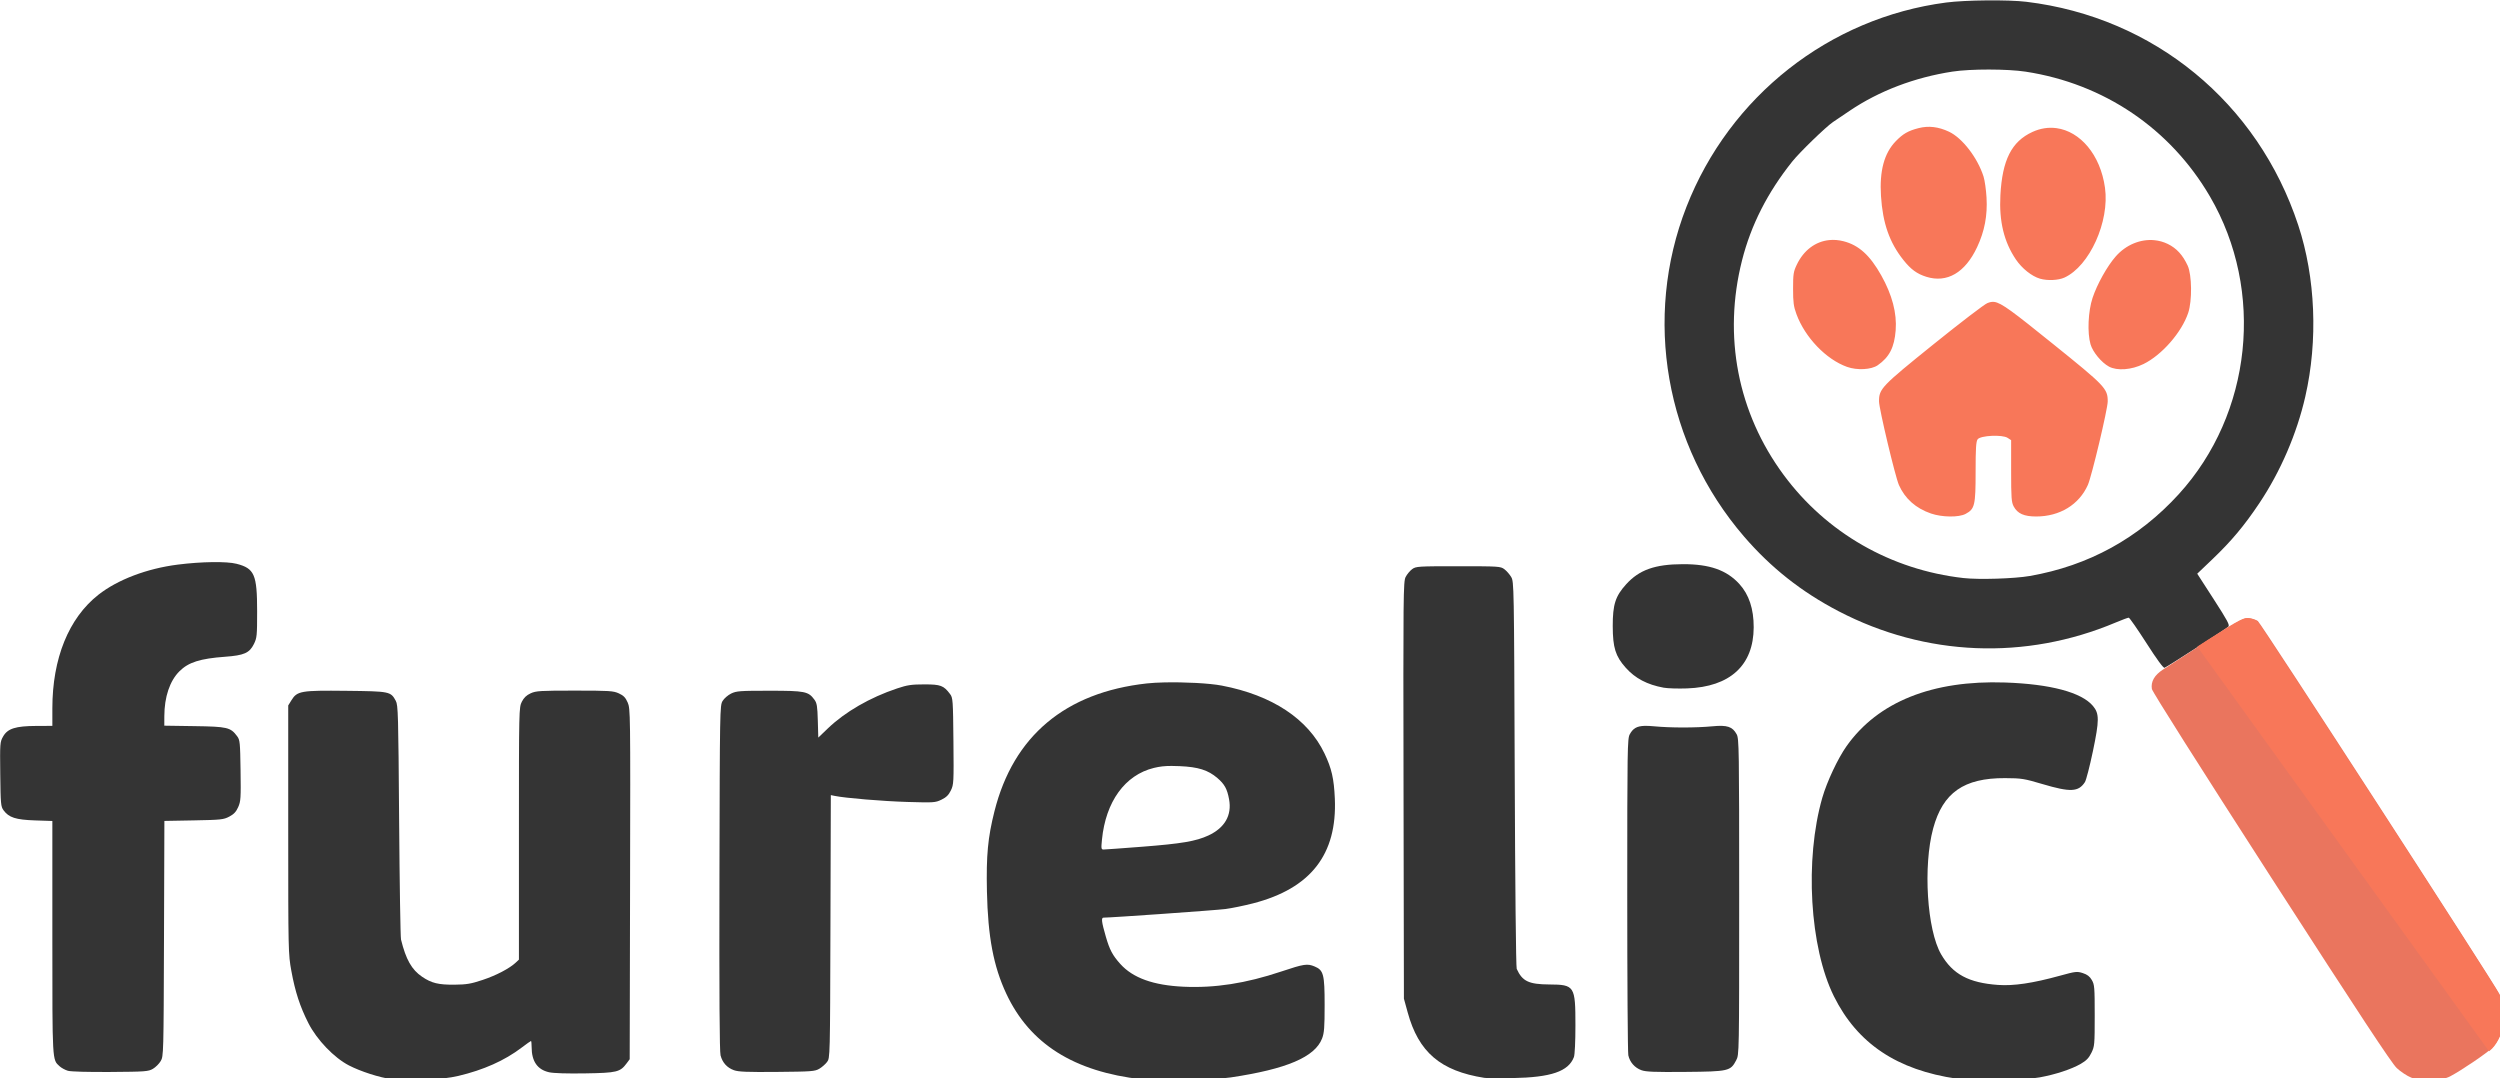 <?xml version="1.0" encoding="UTF-8" standalone="no"?>
<!-- Created with Inkscape (http://www.inkscape.org/) -->

<svg
   width="319.617mm"
   height="137.848mm"
   viewBox="0 0 319.617 137.848"
   version="1.1"
   id="svg1"
   xml:space="preserve"
   xmlns="http://www.w3.org/2000/svg"
   xmlns:svg="http://www.w3.org/2000/svg"><defs
     id="defs1"><clipPath
       id="clip0-6"><rect
         x="34"
         y="111"
         width="1208"
         height="521"
         id="rect1-1" /></clipPath></defs><g
     id="layer1"
     transform="translate(34.697,-145.994)"><g
       clip-path="url(#clip0-6)"
       transform="matrix(0.265,0,0,0.265,-43.693,116.626)"
       id="g12"><path
         d="m 996.018,256.474 c 3.552,0.447 9.132,4.784 28.172,20.113 25.43,20.47 26.61,21.705 26.61,27.904 0,3.616 -7.72,36.095 -9.57,40.261 -4.24,9.544 -13.57,15.244 -24.94,15.244 -5.87,0 -8.99,-1.39 -10.84,-4.821 -1.1,-2.045 -1.25,-4.096 -1.25,-17.163 v -14.836 l -1.7,-1.112 c -2.566,-1.672 -13.093,-1.163 -14.461,0.696 -0.769,1.048 -0.974,4.365 -0.974,15.709 0,16.175 -0.414,17.916 -4.838,20.279 -3.266,1.743 -11.319,1.653 -16.694,-0.189 -7.297,-2.497 -12.542,-7.155 -15.464,-13.735 -1.772,-3.987 -9.607,-36.91 -9.607,-40.367 0,-6.074 1.134,-7.263 26.286,-27.534 12.863,-10.37 24.55,-19.307 25.969,-19.862 1.158,-0.452 2.117,-0.736 3.301,-0.587 z m 77.302,-29.771 c 2.22,0.215 4.4,0.813 6.46,1.815 4.23,2.061 7.2,5.301 9.59,10.457 2.05,4.429 2.2,16.972 0.27,22.747 -3.15,9.433 -12.7,20.375 -21.59,24.729 -5.79,2.84 -12.73,3.355 -16.65,1.235 -3.63,-1.963 -7.81,-7.013 -8.9,-10.774 -1.61,-5.507 -1.15,-15.943 0.98,-22.355 2.21,-6.639 7.05,-15.309 11.17,-20.006 5,-5.689 12,-8.493 18.67,-7.848 z m -156.853,-0.058 c 2.205,-0.218 4.509,-0.041 6.858,0.558 7.372,1.88 12.746,6.74 18.202,16.451 5.286,9.412 7.607,18.241 6.972,26.508 -0.637,8.256 -3.041,12.946 -8.646,16.861 -3.108,2.169 -9.933,2.541 -14.811,0.802 -10.097,-3.598 -20.261,-14.183 -24.405,-25.422 C 899.264,258.686 899,256.7 899,250.12 c 0,-7.044 0.184,-8.233 1.79,-11.602 3.341,-7.012 9.062,-11.219 15.677,-11.873 z M 1026.1,172.651 c 11.33,1.543 21.14,12.673 23.38,28.752 2.28,16.284 -7.45,37.814 -19.58,43.342 -2.93,1.333 -8.15,1.573 -11.74,0.536 -3.98,-1.147 -8.74,-4.936 -11.68,-9.296 -5.75,-8.553 -8.119,-18.352 -7.461,-30.907 0.897,-17.082 5.391,-25.981 15.461,-30.602 3.89,-1.788 7.84,-2.339 11.62,-1.825 z m -59.34,-0.519 c 2.422,0.283 4.881,1.021 7.448,2.223 6.431,3.011 13.8,12.574 16.688,21.66 0.573,1.794 1.218,6.346 1.435,10.114 0.505,8.68 -0.935,16.255 -4.556,23.962 -5.776,12.294 -14.492,17.378 -24.472,14.27 -4.523,-1.409 -7.447,-3.547 -11.074,-8.1 -6.716,-8.434 -9.969,-17.71 -10.811,-30.838 -0.78,-12.143 1.528,-20.702 7.144,-26.492 3.452,-3.559 6.011,-5.028 10.964,-6.291 2.425,-0.619 4.811,-0.791 7.234,-0.508 z"
         fill="#f87759"
         fill-rule="evenodd"
         id="path1" /><path
         d="m 992.418,111.012 c 7.427,-0.068 14.782,0.147 19.112,0.671 61.56,7.447 111.66,48.6 131.18,107.761 8.34,25.27 9.59,55.653 3.41,82.695 -4.1,17.948 -11.96,36.171 -22.2,51.478 -7.28,10.885 -13.5,18.297 -22.65,27.032 l -7.29,6.951 7.97,12.343 c 6.76,10.478 7.82,12.477 7.01,13.247 -1.14,1.076 -29.45,19.312 -30.74,19.802 -0.58,0.221 -3.67,-3.985 -8.74,-11.908 -4.32,-6.735 -8.16,-12.257 -8.55,-12.27 -0.38,-0.013 -3.22,1.04 -6.3,2.338 -43.54,18.352 -91.665,16.397 -133.622,-5.426 -17.883,-9.306 -32.669,-20.979 -45.655,-36.052 -38.043,-44.158 -48.743,-105.418 -27.785,-159.067 20.852,-53.374 68.912,-91.183 125.288,-98.568 4.633,-0.607 12.134,-0.958 19.562,-1.027 z m 1.087,33.359 c -6.63,-0.005 -13.246,0.325 -17.595,0.993 -18.275,2.806 -35.455,9.348 -49.567,18.875 -3.529,2.382 -7.16,4.833 -8.07,5.446 -3.445,2.326 -16.094,14.588 -19.684,19.084 -11.91,14.918 -19.878,30.598 -24.198,47.608 -9.278,36.557 -2.105,73.572 20.064,103.566 20.656,27.943 51.766,45.79 86.718,49.749 7.43,0.842 24.567,0.309 32.047,-0.997 28.35,-4.95 52.43,-18.171 71.83,-39.436 35.39,-38.803 41.62,-98.103 15.09,-143.604 -19.12,-32.781 -51.12,-54.46 -88.96,-60.263 -4.4,-0.674 -11.05,-1.015 -17.675,-1.021 z"
         fill="#343434"
         fill-rule="evenodd"
         id="path2" /><path
         d="m 136.397,382.011 c 5.064,-0.07 9.293,0.194 11.673,0.807 8.649,2.228 9.928,5.181 9.93,22.927 0.001,11.787 -0.103,12.834 -1.567,15.8 -2.125,4.304 -4.721,5.454 -13.833,6.117 -12.124,0.885 -17.732,2.667 -22.088,7.015 -4.665,4.655 -7.257,12.377 -7.282,21.685 l -0.012,4.557 14.529,0.219 c 15.958,0.24 17.403,0.583 20.611,4.874 1.34,1.793 1.453,2.925 1.647,16.535 0.191,13.323 0.09,14.878 -1.139,17.65 -1.005,2.27 -2.098,3.433 -4.311,4.596 -2.75,1.444 -3.982,1.576 -17.131,1.818 l -14.168,0.261 -0.19,56.739 c -0.186,55.663 -0.216,56.782 -1.581,59.103 -0.765,1.3 -2.458,2.99 -3.761,3.753 -2.204,1.292 -3.626,1.398 -20.487,1.519 -10.726,0.075 -19.095,-0.155 -20.511,-0.567 -1.316,-0.385 -3.125,-1.365 -4.019,-2.177 -3.592,-3.27 -3.501,-1.653 -3.501,-62.108 V 506.9 l -8.375,-0.281 c -9.291,-0.314 -12.601,-1.377 -15.168,-4.879 -1.314,-1.793 -1.424,-2.997 -1.591,-17.401 -0.174,-15.02 -0.134,-15.557 1.379,-18.206 2.197,-3.847 5.99,-5.047 16.064,-5.088 l 7.692,-0.028 v -8.462 c 0,-24.063 7.88,-43.514 22.194,-54.782 9.262,-7.29 23.432,-12.675 38.314,-14.561 5.719,-0.726 11.619,-1.131 16.683,-1.201 z"
         fill="#343434"
         fill-rule="evenodd"
         id="path3" /><path
         d="m 845.817,383.001 c 12.904,-0.042 21.12,2.839 27.262,9.557 4.656,5.097 6.954,12.039 6.921,20.929 -0.067,18.323 -11.398,28.709 -32.131,29.452 -4.325,0.157 -9.405,0 -11.284,-0.344 -7.998,-1.468 -13.732,-4.489 -18.352,-9.672 -4.909,-5.506 -6.204,-9.659 -6.232,-19.988 -0.029,-10.415 1.271,-14.495 6.444,-20.202 6.344,-7 13.906,-9.688 27.372,-9.732 z"
         fill="#343434"
         fill-rule="evenodd"
         id="path4" /><path
         d="m 737.468,384 c 19.608,0 20.403,0.049 22.257,1.437 1.058,0.794 2.538,2.485 3.287,3.764 1.339,2.283 1.367,3.87 1.702,95.004 0.198,53.61 0.602,93.259 0.962,94.05 2.713,5.975 5.802,7.451 15.723,7.516 12.207,0.08 12.601,0.698 12.601,19.733 0,7.804 -0.301,14.161 -0.726,15.286 -2.618,6.936 -10.981,9.806 -29.582,10.147 -6.369,0.116 -12.498,0.067 -13.623,-0.109 -21.162,-3.345 -31.714,-12.347 -36.986,-31.547 l -1.83,-6.662 -0.18,-100.547 c -0.173,-94.898 -0.113,-100.681 1.019,-102.894 0.659,-1.29 2.065,-2.983 3.123,-3.761 1.843,-1.36 2.762,-1.417 22.253,-1.417 z"
         fill="#343434"
         fill-rule="evenodd"
         id="path5" /><path
         d="m 595.719,440.044 c 9.609,-0.216 21.619,0.378 27.699,1.542 24.291,4.65 41.571,16.073 49.521,32.739 3.441,7.211 4.562,12.106 4.986,21.75 1.182,26.966 -11.641,43.396 -39.461,50.566 -4.325,1.115 -10.327,2.346 -13.335,2.737 -4.436,0.574 -55.082,4.153 -58.783,4.153 -1.218,0 -0.977,1.992 1.116,9.234 1.82,6.293 3.231,8.953 6.961,13.103 6.072,6.761 15.961,10.321 30.529,10.989 15.144,0.696 29.955,-1.604 47.051,-7.31 11.083,-3.697 12.642,-3.935 16.185,-2.453 4.289,1.794 4.813,3.809 4.813,18.539 0,10.909 -0.201,13.525 -1.238,16.216 -3.443,8.931 -17.111,14.753 -44.052,18.766 -8.607,1.281 -34.765,1.853 -42.853,0.934 -32.871,-3.728 -54.117,-17.147 -65.431,-41.316 -6.178,-13.193 -8.876,-27.452 -9.344,-49.368 -0.37,-17.403 0.434,-25.969 3.642,-38.7 9.14,-36.28 34.184,-57.282 73.493,-61.627 2.361,-0.26 5.298,-0.422 8.501,-0.494 z m 3.502,40.297 c -3.468,-0.007 -5.825,0.278 -8.599,0.957 -13.947,3.423 -23.234,16.251 -25.041,34.594 -0.432,4.388 -0.365,4.779 0.817,4.771 0.705,-0.003 8.982,-0.6 18.39,-1.33 19.184,-1.483 26.148,-2.663 32.134,-5.441 7.93,-3.685 11.407,-9.771 9.982,-17.478 -0.922,-4.997 -2.178,-7.279 -5.637,-10.241 -4.482,-3.843 -9.253,-5.349 -18.15,-5.732 -1.46,-0.063 -2.739,-0.098 -3.896,-0.1 z"
         fill="#343434"
         fill-rule="evenodd"
         id="path6" /><path
         d="m 1001.29,440.092 c 21.93,0.748 36.89,4.747 42.4,11.328 3.09,3.695 3.08,6.917 -0.04,21.829 -1.53,7.287 -3.26,13.992 -3.86,14.901 -3.1,4.769 -6.97,4.948 -20.46,0.944 -8.87,-2.634 -10.12,-2.831 -18.04,-2.87 -19.887,-0.093 -30.032,7.003 -34.705,24.272 -4.921,18.186 -2.972,48.99 3.839,60.723 5.58,9.604 13.315,13.763 27.487,14.775 7.509,0.538 16.699,-0.831 29.799,-4.439 7.61,-2.096 8.27,-2.171 11.06,-1.276 2.16,0.694 3.35,1.61 4.36,3.352 1.29,2.212 1.39,3.525 1.39,17.116 0,14.086 -0.07,14.862 -1.6,18.004 -1.22,2.49 -2.46,3.768 -5.11,5.3 -4.55,2.624 -12.18,5.137 -19.84,6.54 -8.37,1.532 -31.189,1.91 -39.833,0.66 -28.979,-4.187 -48.1,-16.977 -59.421,-39.748 -11.714,-23.558 -14.195,-66.017 -5.602,-95.859 2.231,-7.74 7.514,-18.966 11.722,-24.898 15.132,-21.334 41.365,-31.854 76.454,-30.654 z"
         fill="#343434"
         fill-rule="evenodd"
         id="path7" /><path
         d="m 479.862,441 c 7.913,-0.008 9.351,0.533 12.454,4.687 1.335,1.789 1.415,2.902 1.603,22.694 0.191,19.97 0.142,20.931 -1.234,23.771 -1.078,2.226 -2.204,3.334 -4.533,4.463 -2.974,1.438 -3.655,1.484 -16.493,1.1 -11.893,-0.356 -29.863,-1.855 -35.027,-2.919 l -1.862,-0.384 -0.184,63.404 c -0.184,63.252 -0.188,63.412 -1.619,65.332 -0.789,1.059 -2.477,2.538 -3.75,3.288 -2.137,1.26 -3.708,1.376 -20.383,1.525 -14.363,0.129 -18.628,-0.041 -20.796,-0.824 -3.336,-1.206 -5.517,-3.611 -6.465,-7.13 -0.486,-1.807 -0.658,-29.304 -0.534,-85.722 0.177,-81.385 0.208,-83.109 1.529,-85.294 0.742,-1.227 2.603,-2.837 4.136,-3.58 2.529,-1.223 4.235,-1.35 18.424,-1.347 17.198,0 18.795,0.317 21.725,4.306 1.205,1.641 1.446,3.125 1.641,10.111 l 0.229,8.189 4.544,-4.365 c 8.369,-8.042 20.395,-14.989 33.522,-19.365 4.906,-1.636 6.911,-1.935 13.073,-1.94 z"
         fill="#343434"
         fill-rule="evenodd"
         id="path8" /><path
         d="m 311.192,444 c 16.764,0 18.637,0.116 21.303,1.332 2.282,1.043 3.216,2.003 4.265,4.388 1.316,2.99 1.339,4.729 1.162,87.581 l -0.181,84.528 -1.433,1.933 c -3.169,4.276 -4.689,4.649 -20.011,4.902 -8.726,0.145 -15.256,-0.057 -17.426,-0.538 -5.652,-1.257 -8.442,-5.283 -8.442,-12.182 0,-1.601 -0.137,-2.913 -0.304,-2.913 -0.168,0 -2.236,1.467 -4.595,3.257 -8.182,6.206 -18.26,10.705 -30.5,13.607 -8.035,1.907 -24.076,2.709 -31.995,1.602 -6.096,-0.854 -15.066,-3.741 -20.763,-6.682 -7.149,-3.692 -15.45,-12.343 -19.517,-20.339 -4.076,-8.012 -6.417,-15.193 -8.261,-25.326 C 173.03,571.099 173,569.759 173,511.046 v -59.89 l 1.559,-2.52 c 2.764,-4.47 4.562,-4.778 26.417,-4.535 21.109,0.233 21.453,0.303 23.917,4.838 1.115,2.051 1.236,6.361 1.612,57.66 0.224,30.492 0.633,56.364 0.91,57.495 2.355,9.623 5.152,14.562 10.171,17.956 4.574,3.096 7.893,3.901 15.742,3.821 5.741,-0.06 7.853,-0.419 13.473,-2.292 6.571,-2.191 12.975,-5.544 15.97,-8.361 l 1.531,-1.439 v -60.826 c 0,-60.051 0.018,-60.858 1.402,-63.588 0.992,-1.955 2.234,-3.14 4.254,-4.064 2.579,-1.177 4.62,-1.301 21.234,-1.301 z"
         fill="#343434"
         fill-rule="evenodd"
         id="path9" /><path
         d="m 827.37,461.01 c 1.279,-0.039 2.785,0.039 4.584,0.212 7.91,0.759 20.182,0.759 28.095,0 7.195,-0.692 9.706,0.135 11.745,3.862 1.134,2.073 1.206,6.843 1.206,78.359 0,76.011 -0.003,76.158 -1.434,78.886 -2.751,5.243 -3.612,5.442 -24.54,5.63 -14.755,0.132 -19.005,-0.033 -21.19,-0.828 -3.23,-1.172 -5.604,-3.875 -6.319,-7.192 -0.285,-1.316 -0.517,-36.198 -0.517,-77.52 0,-70.536 0.075,-75.262 1.209,-77.335 1.529,-2.796 3.324,-3.959 7.161,-4.074 z"
         fill="#343434"
         fill-rule="evenodd"
         id="path10" /><path
         d="m 1119.39,409.078 c 1.25,0.18 2.98,0.779 3.82,1.335 1.47,0.96 113.54,173.987 116.53,179.913 4.06,8.029 2.5,19.685 -3.49,26.028 -2.23,2.357 -14.98,11.008 -20.3,13.772 -4.32,2.243 -13.8,2.526 -18.78,0.558 -1.96,-0.78 -5.09,-2.849 -6.95,-4.598 -2.5,-2.37 -18.03,-25.938 -60.57,-91.937 -34.81,-54.011 -57.33,-89.6 -57.55,-90.92 -0.57,-3.533 1.22,-6.683 5.31,-9.346 37.78,-24.612 38.86,-25.248 41.98,-24.805 z"
         fill="#ea755e"
         fill-rule="evenodd"
         id="path11" /><path
         d="m 1118.94,409.078 c 1.26,0.18 2.99,0.781 3.84,1.338 1.47,0.961 113.95,174.286 116.96,180.222 4.07,8.042 2.5,19.718 -3.51,26.072 -0.28,0.295 -0.73,0.689 -1.3,1.157 L 1234.76,618 1094,422.778 l 4.95,-3.198 c 16.45,-10.56 17.65,-10.835 19.99,-10.502 z"
         fill="#f87759"
         fill-rule="evenodd"
         id="path12" /></g></g></svg>
